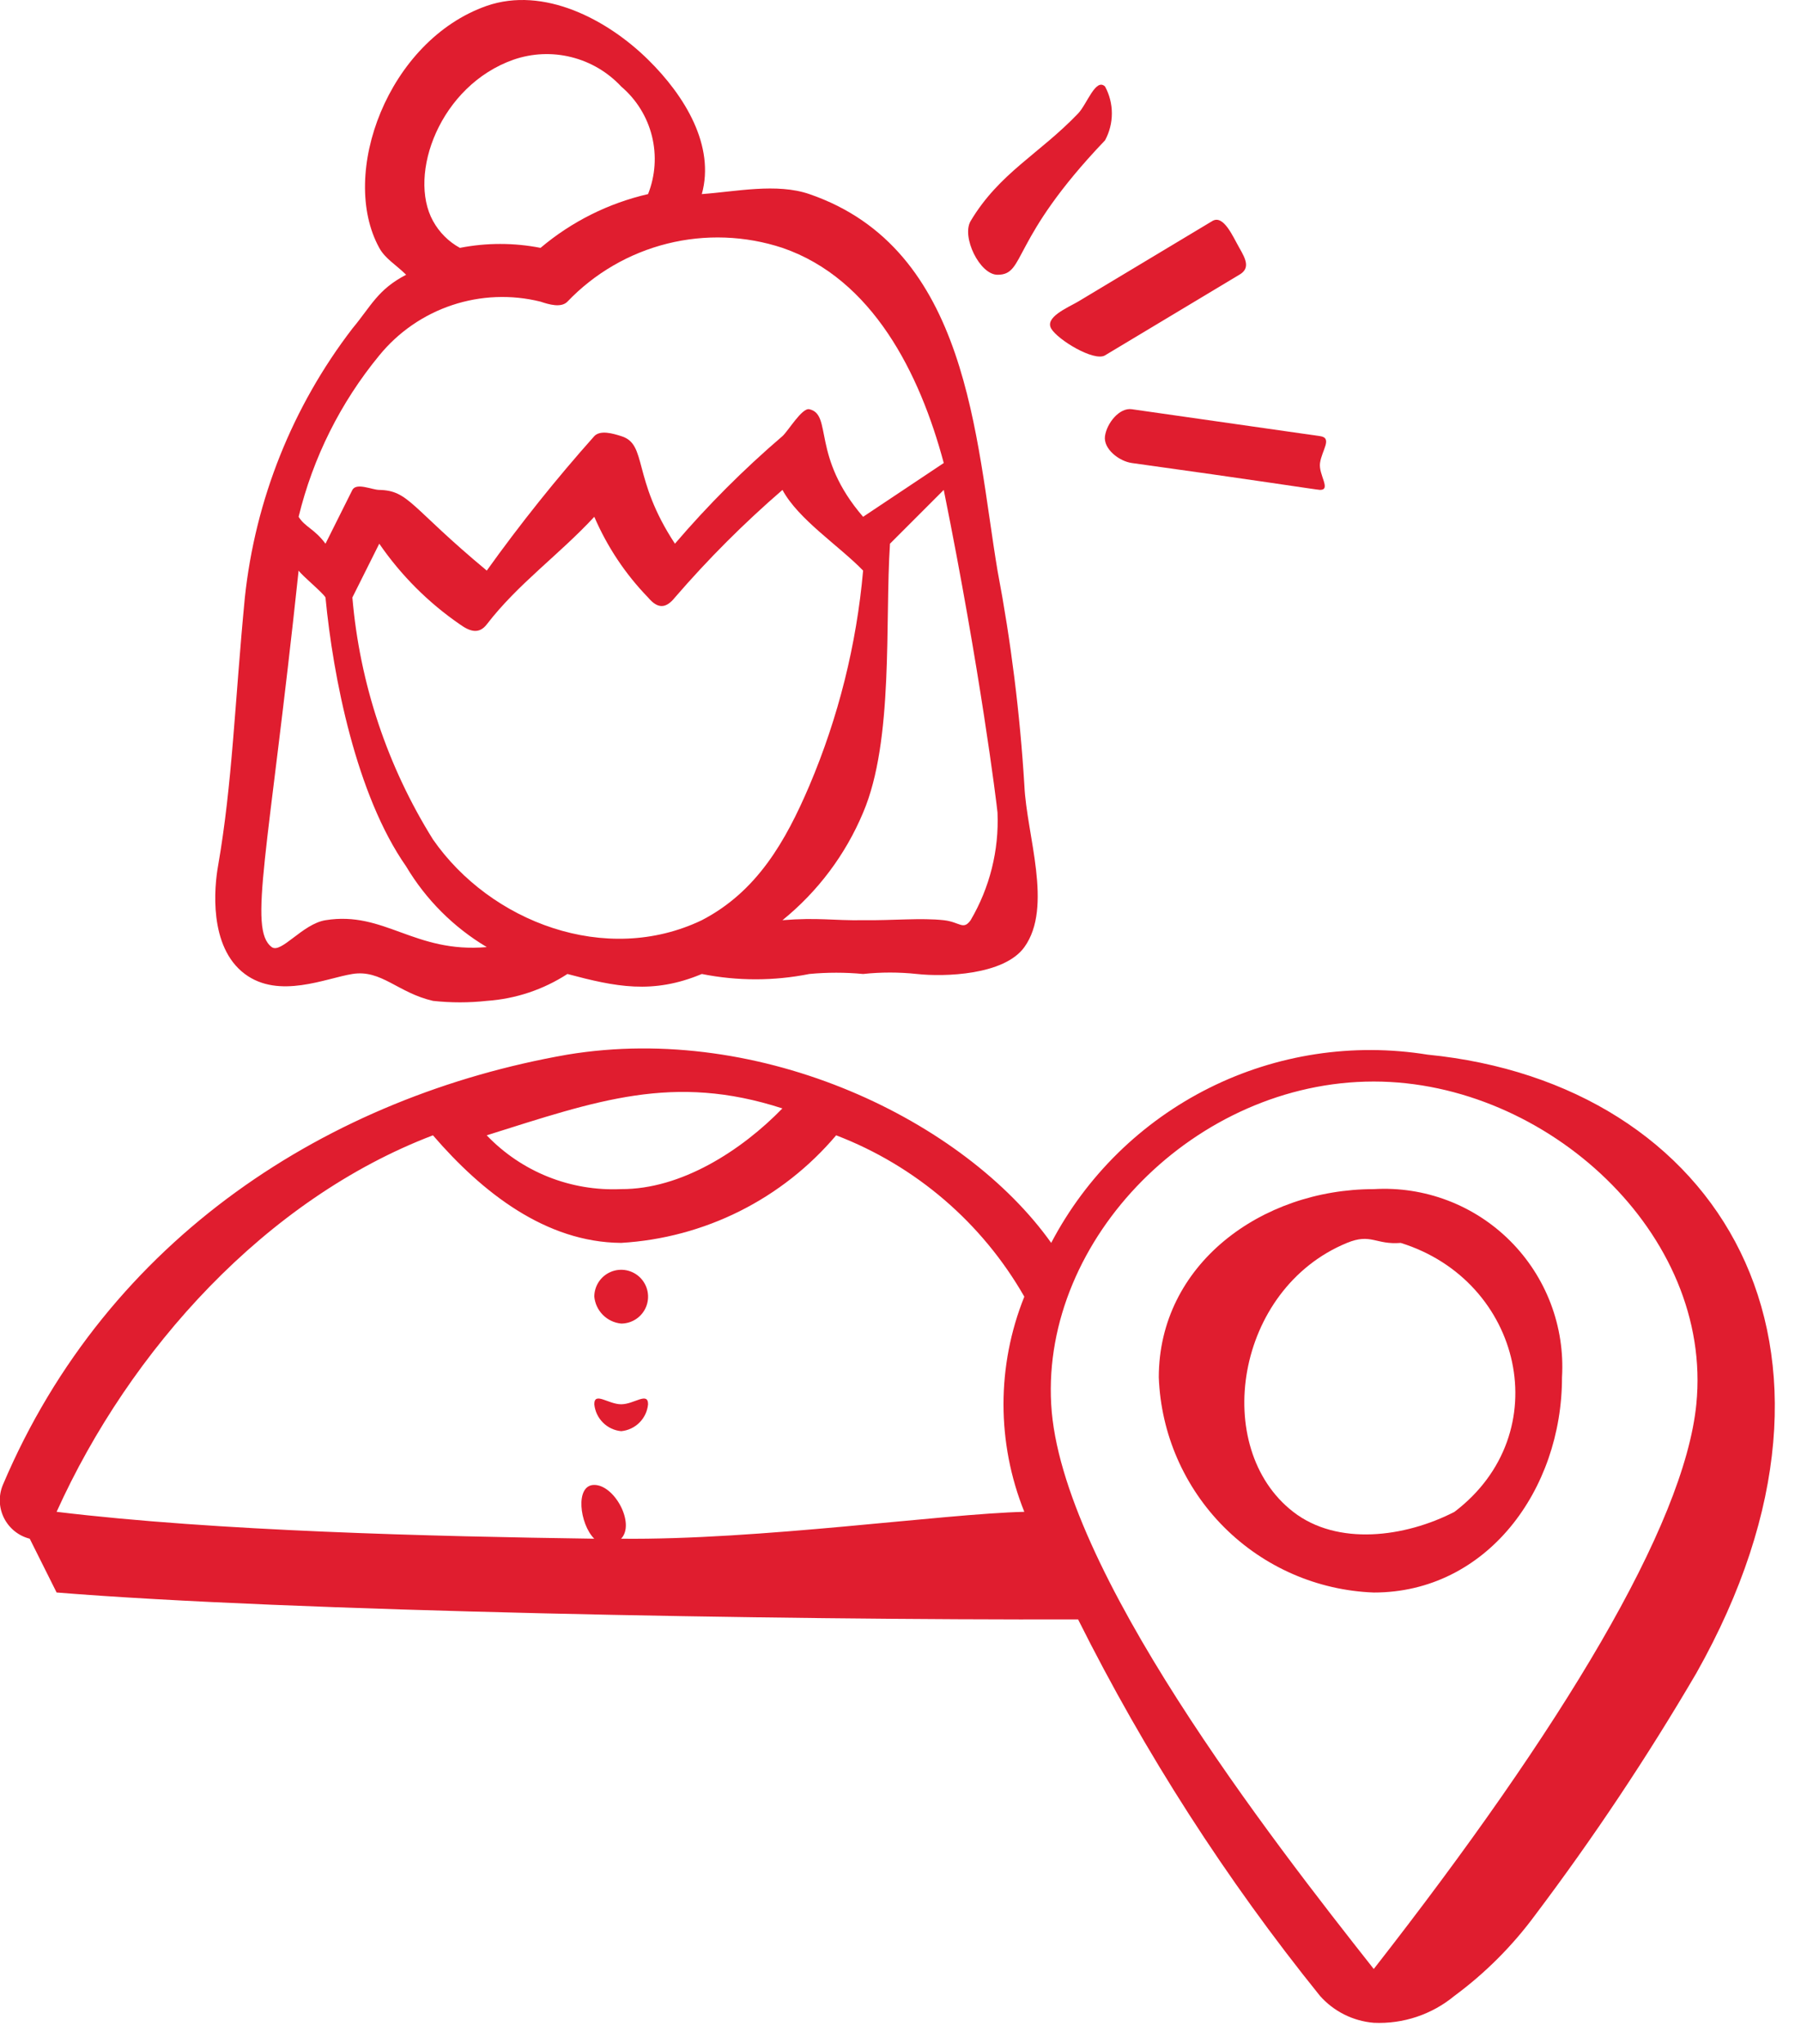 <?xml version="1.0" encoding="UTF-8"?>
<svg xmlns="http://www.w3.org/2000/svg" width="67" height="76" viewBox="0 0 67 76" fill="none">
  <g clip-path="url(#clip0_727_8350)">
    <path d="M13.109 12.217C10.881 15.118 9.496 18.579 9.109 22.217C8.731 26.139 8.647 29.139 8.109 32.217C7.979 32.955 7.747 35.201 9.109 36.217C10.38 37.164 12.118 36.375 13.109 36.217C14.188 36.043 14.798 36.917 16.109 37.217C16.774 37.29 17.445 37.29 18.109 37.217C19.178 37.144 20.21 36.8 21.109 36.217C22.898 36.694 24.279 36.982 26.109 36.217C27.429 36.481 28.789 36.481 30.109 36.217C30.774 36.154 31.444 36.154 32.109 36.217C32.774 36.146 33.444 36.146 34.109 36.217C35.126 36.329 37.357 36.265 38.109 35.217C39.181 33.723 38.193 31.055 38.109 29.217C37.945 26.532 37.611 23.86 37.109 21.217C36.283 16.281 36.043 9.255 30.109 7.217C28.891 6.799 27.379 7.126 26.109 7.217C26.603 5.428 25.492 3.576 24.109 2.217C22.576 0.711 20.226 -0.513 18.109 0.217C14.428 1.507 12.6 6.476 14.109 9.217C14.328 9.617 14.716 9.832 15.109 10.217C14.051 10.764 13.809 11.378 13.109 12.217ZM12.109 34.217C11.252 34.355 10.458 35.475 10.109 35.217C9.224 34.556 9.985 31.79 11.109 21.217C11.261 21.43 12.009 22.035 12.109 22.217C12.085 22.184 12.129 22.254 12.109 22.217C12.391 25.177 13.251 29.564 15.109 32.217C15.844 33.451 16.875 34.482 18.109 35.217C15.408 35.45 14.303 33.865 12.109 34.217ZM16.109 31.217C14.409 28.497 13.381 25.413 13.109 22.217L14.109 20.217C14.917 21.392 15.934 22.409 17.109 23.217C17.484 23.486 17.82 23.592 18.109 23.217C19.282 21.695 20.779 20.649 22.109 19.217C22.588 20.33 23.265 21.347 24.109 22.217C24.476 22.655 24.779 22.627 25.109 22.217C26.343 20.788 27.68 19.451 29.109 18.217C29.702 19.317 31.199 20.281 32.109 21.217C31.864 23.972 31.19 26.671 30.109 29.217C29.223 31.29 28.158 33.155 26.109 34.217C22.541 35.926 18.246 34.288 16.109 31.217ZM37.109 30.217C37.168 31.619 36.82 33.008 36.109 34.217C35.832 34.604 35.709 34.283 35.109 34.217C34.266 34.125 33.22 34.23 32.109 34.217C30.991 34.235 30.439 34.11 29.109 34.217C30.424 33.152 31.455 31.778 32.109 30.217C33.256 27.531 32.916 23.117 33.109 20.217L35.109 18.217C36.468 24.946 37.073 29.845 37.109 30.217ZM16.109 8.217C15.157 6.493 16.364 3.179 19.109 2.217C19.801 1.979 20.547 1.947 21.257 2.125C21.967 2.302 22.61 2.681 23.109 3.217C23.673 3.696 24.073 4.339 24.252 5.056C24.431 5.774 24.381 6.529 24.109 7.217C24.075 7.282 24.126 7.149 24.109 7.217C22.636 7.556 21.264 8.241 20.109 9.217C19.119 9.023 18.1 9.023 17.109 9.217C16.687 8.986 16.34 8.639 16.109 8.217ZM20.109 11.217C20.423 11.323 20.877 11.456 21.109 11.217C22.117 10.162 23.404 9.414 24.82 9.06C26.236 8.706 27.723 8.76 29.109 9.217C32.456 10.367 34.217 13.876 35.109 17.217L32.109 19.217C30.168 16.969 30.981 15.417 30.109 15.217C29.835 15.155 29.318 16.032 29.109 16.217C27.674 17.445 26.337 18.782 25.109 20.217C23.497 17.773 24.099 16.517 23.109 16.217C22.792 16.117 22.336 15.983 22.109 16.217C20.688 17.811 19.353 19.48 18.109 21.217C15.269 18.861 15.219 18.242 14.109 18.217C13.841 18.217 13.265 17.934 13.109 18.217L12.109 20.217C11.696 19.661 11.351 19.604 11.109 19.217C11.644 17.016 12.67 14.965 14.109 13.217C14.817 12.349 15.757 11.7 16.819 11.346C17.881 10.992 19.022 10.947 20.109 11.217Z" fill="#E01D2F"></path>
    <path d="M23.109 49.216C23.307 49.216 23.5 49.157 23.665 49.047C23.829 48.937 23.958 48.781 24.033 48.599C24.109 48.416 24.129 48.215 24.09 48.021C24.052 47.827 23.956 47.649 23.817 47.509C23.677 47.369 23.498 47.274 23.305 47.235C23.11 47.197 22.909 47.216 22.727 47.292C22.544 47.368 22.388 47.496 22.278 47.66C22.168 47.825 22.109 48.018 22.109 48.216C22.134 48.473 22.247 48.713 22.43 48.896C22.612 49.078 22.852 49.191 23.109 49.216Z" fill="#E01D2F"></path>
    <path d="M23.109 53.217C23.366 53.193 23.607 53.08 23.789 52.897C23.972 52.715 24.085 52.474 24.109 52.217C24.109 51.737 23.589 52.217 23.109 52.217C22.629 52.217 22.109 51.737 22.109 52.217C22.134 52.474 22.247 52.715 22.43 52.897C22.612 53.08 22.852 53.193 23.109 53.217Z" fill="#E01D2F"></path>
    <path d="M51.106 75.216C52.195 75.267 53.265 74.911 54.106 74.216C55.25 73.372 56.261 72.36 57.106 71.216C59.279 68.335 61.282 65.33 63.106 62.216C69.977 50.043 63.943 40.289 53.106 39.216C50.333 38.769 47.489 39.203 44.977 40.459C42.465 41.716 40.411 43.729 39.106 46.216C35.88 41.678 28.352 38.016 21.106 39.216C12.306 40.754 4.022 45.976 0.106 55.216C0.024 55.412 -0.014 55.623 -0.007 55.835C0 56.047 0.053 56.255 0.148 56.445C0.243 56.635 0.378 56.802 0.543 56.935C0.708 57.068 0.9 57.164 1.106 57.216L2.106 59.216C10.743 59.916 28.857 60.244 40.106 60.216C42.595 65.192 45.612 69.885 49.106 74.216C49.619 74.794 50.335 75.152 51.106 75.216ZM29.106 41.216C27.582 42.783 25.336 44.23 23.106 44.216C22.178 44.259 21.251 44.103 20.389 43.758C19.526 43.413 18.748 42.887 18.106 42.216C22.22 40.923 25.05 39.9 29.106 41.216ZM16.106 42.216C17.938 44.341 20.301 46.195 23.106 46.216C24.64 46.126 26.141 45.725 27.516 45.038C28.892 44.35 30.113 43.39 31.106 42.216C34.062 43.348 36.535 45.468 38.106 48.216C37.074 50.783 37.074 53.649 38.106 56.216C35.078 56.289 28.227 57.272 23.106 57.216C23.639 56.662 22.868 55.216 22.106 55.216C21.385 55.216 21.56 56.666 22.106 57.216C16.077 57.13 8.06 56.938 2.106 56.216C4.833 50.182 9.895 44.584 16.106 42.216ZM39.106 52.216C38.756 46.055 44.486 40.216 51.106 40.216C57.537 40.216 63.739 45.88 63.106 52.216C62.658 56.726 58.093 64.278 51.106 73.216C51.023 73.322 51.206 73.339 51.106 73.216C47.331 68.435 39.437 58.312 39.106 52.216Z" fill="#E01D2F"></path>
    <path d="M58.109 51.217C58.165 50.283 58.022 49.349 57.69 48.474C57.358 47.6 56.844 46.806 56.182 46.144C55.521 45.483 54.727 44.969 53.852 44.637C52.978 44.305 52.043 44.162 51.109 44.217C46.92 44.217 43.109 47.022 43.109 51.217C43.187 53.314 44.055 55.304 45.538 56.788C47.022 58.272 49.012 59.14 51.109 59.217C55.304 59.217 58.109 55.406 58.109 51.217ZM54.109 56.217C52.267 57.166 49.757 57.495 48.109 56.217C45.047 53.842 45.944 47.929 50.109 46.217C51.009 45.845 51.175 46.294 52.109 46.217C56.63 47.622 57.966 53.287 54.109 56.217Z" fill="#E01D2F"></path>
    <path d="M40.11 4.217C38.666 5.726 37.18 6.428 36.11 8.217C35.761 8.8 36.445 10.217 37.11 10.217C38.172 10.217 37.548 8.944 41.11 5.217C41.276 4.91 41.363 4.566 41.363 4.217C41.363 3.868 41.276 3.524 41.11 3.217C40.761 2.885 40.441 3.868 40.11 4.217Z" fill="#E01D2F"></path>
    <path d="M45.105 8.216L40.105 11.216C39.689 11.455 38.866 11.8 39.105 12.216C39.344 12.632 40.697 13.453 41.105 13.216L46.105 10.216C46.521 9.977 46.344 9.632 46.105 9.216C45.866 8.8 45.521 7.974 45.105 8.216Z" fill="#E01D2F"></path>
    <path d="M41.107 16.217C41.041 16.692 41.631 17.151 42.107 17.217C46.671 17.848 49.015 18.217 49.107 18.217C49.533 18.217 49.046 17.652 49.107 17.217C49.173 16.742 49.583 16.283 49.107 16.217L42.107 15.217C41.641 15.148 41.174 15.741 41.107 16.217Z" fill="#E01D2F"></path>
  </g>
  <defs>
    <clipPath id="clip0_727_8350">
      <rect width="66.029" height="75.245" fill="white"></rect>
    </clipPath>
  </defs>
</svg>
